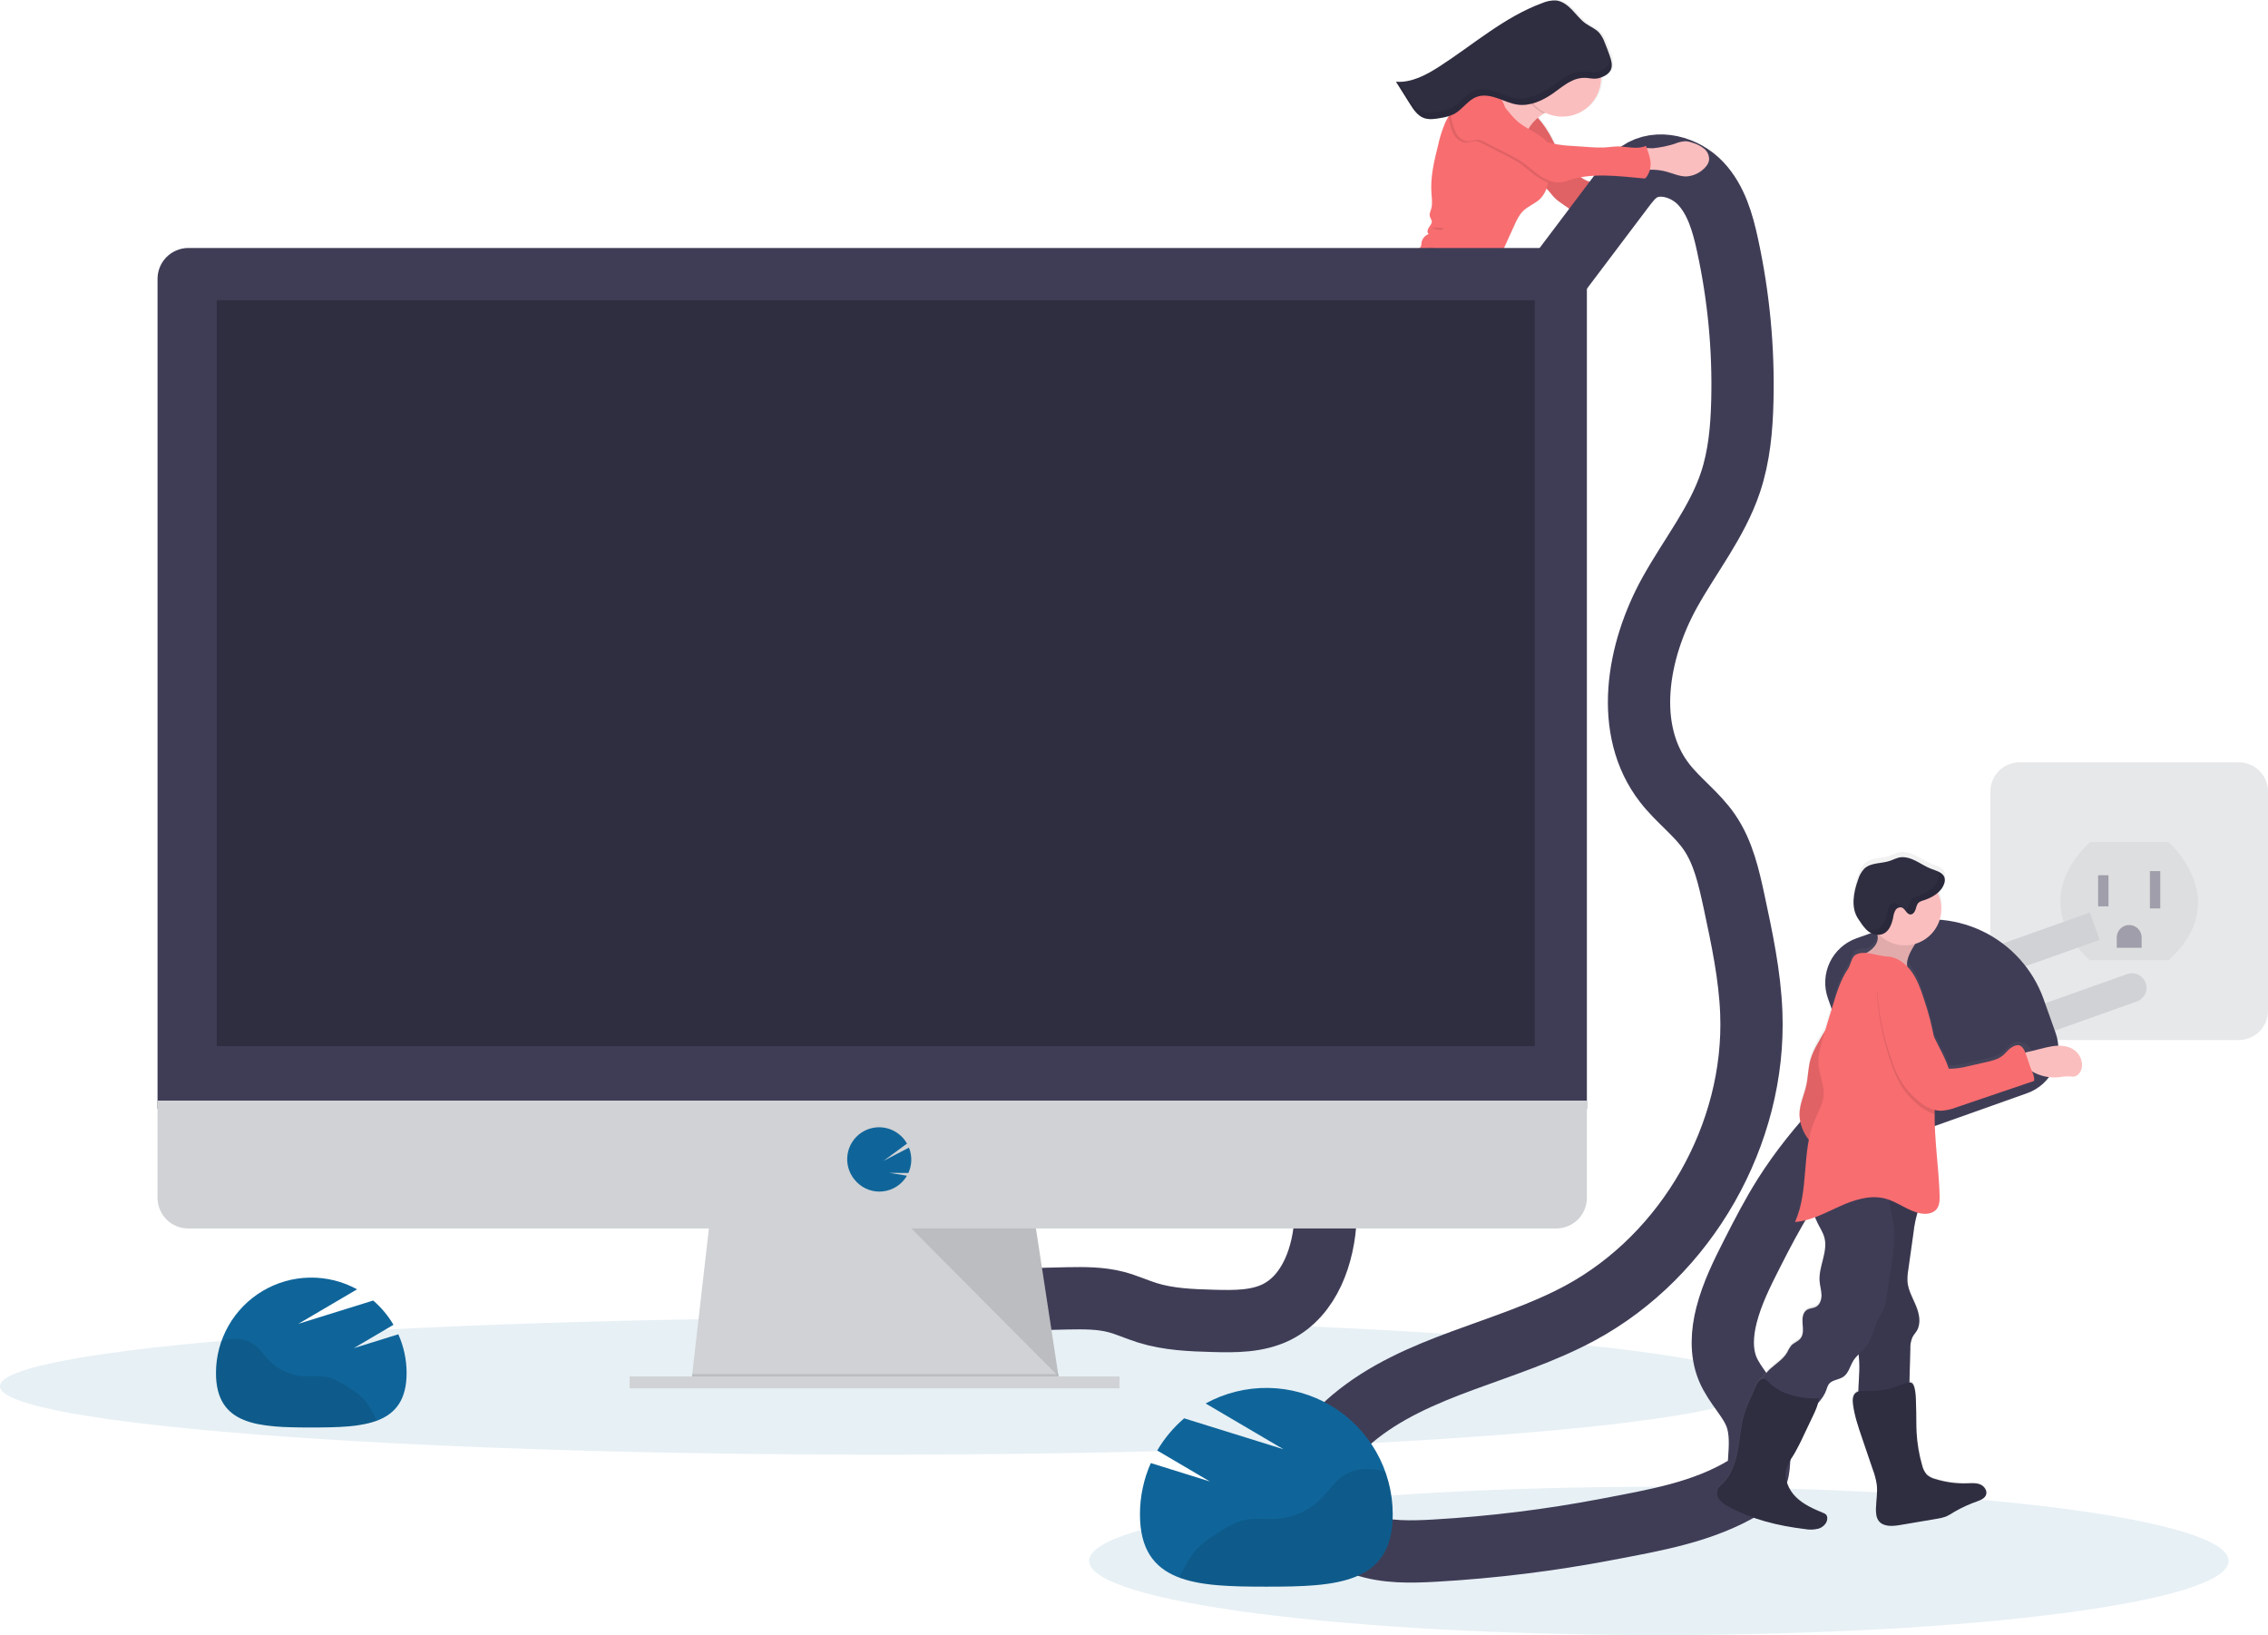 <svg width="437" height="315" viewBox="0 0 437 315" fill="none" xmlns="http://www.w3.org/2000/svg">
<g clip-path="url(#clip0_1_17)">
<g opacity="0.5">
<path d="M431.363 146.854H389.145C386.032 146.854 383.509 149.379 383.509 152.494V194.734C383.509 197.848 386.032 200.373 389.145 200.373H431.363C434.476 200.373 437 197.848 437 194.734V152.494C437 149.379 434.476 146.854 431.363 146.854Z" fill="#D0D2D5"/>
<path opacity="0.1" d="M402.67 162.235H417.839C417.839 162.235 430.613 173.418 417.839 185H402.67C402.67 185 389.896 174.616 402.67 162.235Z" fill="black"/>
<path d="M406.262 168.621H404.267V174.612H406.262V168.621Z" fill="#3F3D56"/>
<path d="M416.242 167.822H414.246V175.012H416.242V167.822Z" fill="#3F3D56"/>
<path d="M410.254 178.207C410.89 178.207 411.499 178.459 411.948 178.909C412.397 179.358 412.649 179.968 412.649 180.603V182.6H407.859V180.603C407.859 179.968 408.112 179.358 408.561 178.909C409.01 178.459 409.619 178.207 410.254 178.207Z" fill="#3F3D56"/>
</g>
<path d="M248.204 95.24C249.469 95.212 250.731 95.308 251.992 95.24C253.146 95.184 254.291 94.996 255.445 94.881C257.417 94.685 259.405 94.701 261.385 94.617C262.686 94.561 264.059 94.433 265.113 93.666C266.103 92.951 266.654 91.785 267.536 90.939C271.129 87.484 273.592 82.863 276.786 79.029C277.584 78.054 278.418 77.084 279.141 76.041C280.526 74.044 281.504 71.779 282.478 69.543C282.862 68.714 283.182 67.857 283.436 66.979C283.616 66.276 283.708 65.549 283.947 64.862C284.442 63.456 285.632 62.226 285.775 60.744L285.608 60.768C287.061 58.919 286.837 55.696 287.556 53.327C288.015 51.921 288.571 50.547 289.22 49.218L291.891 43.398C292.35 42.4 292.829 41.37 293.623 40.603C294.585 39.672 295.927 39.209 296.893 38.282C297.467 37.712 297.897 37.012 298.146 36.241L298.23 36.321C298.741 36.82 299.14 37.431 299.639 37.947C300.713 39.057 302.202 39.692 303.296 40.782C303.855 41.337 304.314 42.013 304.988 42.416C305.333 42.604 305.728 42.68 306.117 42.632C306.507 42.584 306.871 42.415 307.16 42.148C309.12 40.423 312.042 40.263 314.162 38.741C314.748 38.318 315.259 37.803 315.81 37.34C317.126 36.291 318.554 35.393 320.07 34.664C320.959 34.678 321.843 34.804 322.7 35.039C323.93 35.379 325.131 35.942 326.409 35.918C327.549 35.861 328.642 35.442 329.526 34.719C330.177 34.216 330.772 33.521 330.868 32.722C330.892 32.313 330.818 31.903 330.651 31.527C330.485 31.152 330.23 30.822 329.91 30.566C329.822 30.49 329.73 30.422 329.638 30.354C329.611 29.996 329.512 29.646 329.347 29.327C329.181 29.008 328.953 28.726 328.676 28.497C328.029 27.99 327.29 27.613 326.501 27.387C326.061 27.214 325.598 27.109 325.127 27.075C324.393 27.115 323.671 27.284 322.996 27.574C321.637 28.012 320.236 28.306 318.816 28.453C318.565 28.477 318.054 28.425 317.619 28.421L317.471 27.998C315.81 28.765 313.878 28.134 312.058 28.137C311.172 28.137 310.289 28.293 309.407 28.349C308.43 28.388 307.452 28.366 306.477 28.285L303.527 28.098C302.267 28.033 301.012 27.899 299.767 27.698C299.436 27.023 299.104 26.348 298.733 25.701C298.108 24.614 297.373 23.593 296.541 22.654C296.876 22.366 297.228 22.099 297.595 21.855L297.667 21.811C297.759 21.759 297.871 21.703 297.994 21.647C299.146 22.195 300.417 22.443 301.69 22.367C302.962 22.291 304.195 21.894 305.273 21.213C306.351 20.532 307.24 19.589 307.856 18.473C308.472 17.356 308.795 16.101 308.797 14.826C309.015 14.741 309.228 14.644 309.435 14.534C309.555 14.47 309.675 14.402 309.79 14.326L309.962 14.21C310.071 14.128 310.175 14.038 310.274 13.943C310.321 13.895 310.369 13.847 310.413 13.795C310.501 13.692 310.577 13.579 310.641 13.46C310.665 13.412 310.689 13.368 310.709 13.32C310.729 13.272 310.709 13.284 310.729 13.264C310.749 13.244 310.757 13.192 310.769 13.16C310.78 13.128 310.769 13.112 310.788 13.088L310.812 12.992C310.814 12.967 310.814 12.942 310.812 12.916C310.812 12.884 310.812 12.853 310.812 12.825V12.741C310.81 12.711 310.81 12.682 310.812 12.653C310.814 12.624 310.814 12.594 310.812 12.565C310.812 12.537 310.812 12.505 310.812 12.477C310.814 12.448 310.814 12.418 310.812 12.389V12.281C310.814 12.251 310.814 12.22 310.812 12.19C310.812 12.162 310.812 12.134 310.812 12.106V12.01V11.93C310.812 11.894 310.812 11.858 310.812 11.826C310.814 11.802 310.814 11.778 310.812 11.754C310.815 11.717 310.815 11.68 310.812 11.642C310.812 11.618 310.812 11.598 310.812 11.579C310.812 11.559 310.812 11.499 310.784 11.459V11.403L310.749 11.275V11.227C310.749 11.183 310.721 11.139 310.709 11.095V11.055L310.661 10.912V10.887C310.661 10.82 310.617 10.748 310.593 10.68C310.293 9.817 309.97 8.958 309.627 8.112C309.377 7.403 309.001 6.746 308.517 6.171C307.811 5.42 306.797 5.044 305.95 4.445C304.952 3.742 304.206 2.748 303.36 1.861C302.513 0.975 301.487 0.172 300.27 0.024C299.303 -0.032 298.336 0.144 297.452 0.539C290.118 3.247 284.115 8.583 277.54 12.817C274.981 14.466 272.115 16.012 269.085 15.8L271.76 20.05C271.888 20.257 272.019 20.449 272.159 20.665C272.299 20.88 272.438 21.064 272.586 21.264C272.963 21.781 273.439 22.219 273.987 22.55C274.125 22.63 274.27 22.7 274.418 22.758C274.549 22.807 274.682 22.848 274.818 22.881C275.772 23.109 276.814 22.917 277.78 22.726C278.111 22.662 278.442 22.594 278.77 22.518L279.169 22.406H279.233C279.233 22.43 279.233 22.45 279.233 22.47C279.009 22.869 278.797 23.233 278.61 23.628C277.994 25.059 277.516 26.547 277.185 28.07C276.43 31.065 275.672 34.124 275.871 37.2C275.939 38.238 276.115 39.301 275.816 40.299C275.672 40.79 275.416 41.294 275.552 41.781C275.694 42.062 275.817 42.353 275.919 42.651C275.983 43.115 275.616 43.514 275.352 43.898C275.089 44.281 274.953 44.892 275.329 45.16C274.949 45.293 274.614 45.53 274.362 45.844C274.11 46.158 273.951 46.537 273.903 46.937C273.912 47.172 273.865 47.406 273.768 47.62C273.656 47.765 273.521 47.89 273.369 47.992C272.963 48.332 272.697 48.809 272.622 49.333C271.852 49.333 271.201 50.084 270.498 50.532C269.884 50.843 269.234 51.079 268.562 51.235C266.634 51.85 264.97 53.116 263.465 54.45C262.626 55.181 261.78 55.987 261.413 57.034C261.293 57.377 261.229 57.737 261.125 58.084C260.911 58.757 260.599 59.395 260.199 59.977C259.434 61.156 258.491 62.209 257.405 63.101C256.855 63.544 256.371 64.063 255.968 64.642C255.357 65.525 254.116 65.789 253.461 66.639C253.226 67.058 252.959 67.459 252.663 67.838C252.156 68.317 251.389 68.357 250.743 68.636C249.23 69.263 248.531 71.033 247.182 71.967C247.107 72.03 247.011 72.062 246.914 72.055C246.799 72.055 246.731 71.915 246.631 71.847C246.435 71.716 246.176 71.816 245.944 71.875C245.713 71.935 245.401 71.911 245.341 71.68C242.088 69.707 238.891 67.566 235.633 65.593L234.148 64.694L226.204 59.877C226.11 59.819 226.002 59.788 225.891 59.788C225.78 59.788 225.672 59.819 225.578 59.877L225.33 60.049C224.931 59.626 224.488 59.251 224.224 58.939C224.117 58.815 224.009 58.691 223.897 58.572C223.97 58.574 224.042 58.56 224.109 58.532C224.198 58.483 224.265 58.402 224.297 58.306C224.329 58.209 224.323 58.105 224.28 58.012C224.195 57.83 224.07 57.67 223.913 57.545C223.566 57.208 223.247 56.844 222.959 56.455C222.649 55.968 222.298 55.508 221.909 55.081C221.713 54.867 221.471 54.7 221.201 54.593C220.932 54.486 220.642 54.441 220.352 54.462C220.031 54.523 219.724 54.647 219.45 54.825C218.358 55.46 217.352 56.232 216.456 57.122C216.417 57.15 216.384 57.187 216.361 57.23C216.338 57.273 216.326 57.321 216.324 57.369C216.324 57.449 216.404 57.509 216.412 57.585C216.414 57.659 216.387 57.731 216.336 57.785C215.799 58.452 215.162 59.032 214.448 59.506C213.434 60.265 212.443 61.053 211.474 61.87C210.868 62.302 210.388 62.888 210.085 63.568C209.874 64.357 209.961 65.196 210.329 65.924C210.991 67.486 212.153 68.78 213.303 70.03C213.491 70.287 213.759 70.475 214.065 70.565C214.308 70.599 214.555 70.539 214.756 70.398C215.462 69.934 215.578 68.976 215.63 68.137C215.65 67.738 215.674 67.37 215.698 66.987C215.696 66.91 215.711 66.834 215.742 66.763C215.803 66.676 215.887 66.608 215.985 66.567L217.083 65.988C217.051 65.936 217.015 65.884 216.979 65.832C217.807 65.522 218.709 65.463 219.57 65.665C220.153 65.837 220.688 66.184 221.246 66.4C221.158 67.145 221.297 67.9 221.646 68.564C223.693 68.776 225.538 69.687 227.37 70.605C228.847 71.338 230.284 72.15 231.673 73.038C232.802 73.772 233.906 74.541 234.987 75.342C236.519 76.476 238 77.679 239.465 78.893C240.418 79.734 241.442 80.489 242.527 81.149C245.409 82.767 249.273 82.823 251.92 80.806C255.257 78.262 259.505 76.94 263.097 74.739C264.165 74.142 265.14 73.392 265.991 72.514C265.984 72.618 265.968 72.721 265.944 72.822C265.728 73.816 264.87 74.535 264.546 75.542C264.295 76.341 264.387 77.263 263.9 77.938C263.529 78.453 262.834 78.821 262.814 79.456C262.814 79.632 262.866 79.807 262.866 79.983C262.846 80.206 262.78 80.422 262.674 80.618C262.275 81.517 261.828 82.459 261.01 83.014C260.69 83.234 260.283 83.434 260.211 83.813C260.207 83.923 260.178 84.031 260.127 84.129C259.992 84.317 259.692 84.217 259.477 84.297C259.177 84.408 259.129 84.796 259.01 85.095C258.9 85.344 258.715 85.552 258.481 85.69C258.247 85.828 257.975 85.888 257.704 85.862C254.978 85.531 252.299 86.765 249.553 86.693C248.607 86.665 247.665 86.569 246.715 86.561C243.801 86.537 240.946 87.36 238.14 88.159C237.827 88.712 237.634 89.324 237.573 89.956C236.614 90.203 235.614 90.241 234.639 90.068C234.397 90.02 234.151 89.987 233.905 89.968C233.975 89.788 233.997 89.592 233.969 89.401C232.822 89.765 231.72 90.256 230.683 90.867C230.001 91.266 229.278 91.825 229.214 92.612C229.205 92.915 229.248 93.218 229.342 93.507L229.713 94.917C229.759 95.177 229.873 95.422 230.045 95.624C230.168 95.743 230.332 95.815 230.444 95.943C230.552 96.094 230.626 96.267 230.659 96.45L230.971 97.672C231.087 98.079 231.17 98.494 231.218 98.915C231.254 99.314 231.218 99.681 231.246 100.065C231.288 100.697 231.38 101.325 231.522 101.942L231.965 104.155C232.064 104.773 232.239 105.377 232.488 105.952C232.675 106.351 232.927 106.695 233.078 107.094C233.198 107.402 233.254 107.729 233.398 108.021C233.656 108.494 234.063 108.87 234.555 109.091C234.727 109.192 234.92 109.253 235.118 109.267C235.685 109.267 236.092 108.74 236.356 108.236C236.881 107.321 237.165 106.288 237.182 105.233C237.182 104.81 237.098 104.39 237.062 103.967C236.966 102.769 237.31 101.602 237.31 100.408C237.323 100.248 237.28 100.089 237.189 99.956C237.098 99.824 236.965 99.727 236.811 99.681C236.847 98.667 236.843 97.593 237.378 96.726C237.643 96.323 237.972 95.965 238.352 95.667C238.499 96.139 238.663 96.606 238.847 97.061C241.884 96.175 245.022 95.32 248.204 95.24ZM313.108 33.905C312.892 33.985 312.673 34.065 312.449 34.136C310.589 34.755 308.457 35.359 306.533 34.935C305.95 34.767 305.401 34.496 304.912 34.136L304.773 34.048C307.483 33.573 310.313 33.689 313.108 33.905Z" fill="url(#paint0_linear_1_17)"/>
<path d="M323.91 29.795C324.582 29.507 325.299 29.34 326.029 29.304C326.498 29.339 326.958 29.446 327.395 29.619C328.183 29.849 328.921 30.229 329.566 30.738C329.885 30.995 330.139 31.326 330.306 31.7C330.473 32.075 330.55 32.484 330.528 32.894C330.437 33.693 329.846 34.384 329.199 34.891C328.322 35.613 327.236 36.033 326.101 36.09C324.832 36.109 323.634 35.538 322.409 35.199C321.517 34.947 320.597 34.812 319.67 34.799C319.204 34.825 318.737 34.795 318.277 34.712C318.047 34.668 317.83 34.571 317.644 34.428C317.458 34.285 317.309 34.1 317.207 33.889C317.092 33.498 317.092 33.082 317.207 32.691C317.299 32.195 317.283 31.021 317.722 30.726C318.074 30.486 319.319 30.678 319.75 30.642C321.163 30.508 322.557 30.224 323.91 29.795Z" fill="#FBBEBE"/>
<path d="M295.412 21.755C296.621 22.938 297.662 24.282 298.505 25.749C299.911 28.201 300.805 31.053 302.92 32.938C303.483 33.412 304.079 33.843 304.705 34.228C305.194 34.588 305.743 34.858 306.326 35.027C308.226 35.454 310.357 34.859 312.21 34.228C314.043 33.57 315.822 32.769 317.531 31.832C317.543 32.603 317.757 33.358 318.154 34.021C318.597 34.648 319.503 35.015 320.149 34.62C318.512 35.39 316.967 36.345 315.547 37.467C315 37.931 314.493 38.442 313.91 38.861C311.806 40.375 308.896 40.527 306.952 42.244C306.664 42.507 306.301 42.673 305.914 42.72C305.527 42.767 305.135 42.691 304.793 42.504C304.118 42.104 303.659 41.417 303.104 40.862C302.01 39.768 300.525 39.129 299.452 38.015C298.953 37.499 298.553 36.888 298.042 36.385C297.312 35.666 296.362 35.187 295.691 34.388C295.192 33.801 294.893 33.086 294.426 32.459C294.027 31.916 293.556 31.441 293.2 30.861C292.33 29.476 292.338 27.666 292.837 26.113C293.336 24.559 294.482 23.109 295.412 21.755Z" fill="#F86D70"/>
<path opacity="0.1" d="M295.412 21.755C296.621 22.938 297.662 24.282 298.505 25.749C299.911 28.201 300.805 31.053 302.92 32.938C303.483 33.412 304.079 33.843 304.705 34.228C305.194 34.588 305.743 34.858 306.326 35.027C308.226 35.454 310.357 34.859 312.21 34.228C314.043 33.57 315.822 32.769 317.531 31.832C317.543 32.603 317.757 33.358 318.154 34.021C318.597 34.648 319.503 35.015 320.149 34.62C318.512 35.39 316.967 36.345 315.547 37.467C315 37.931 314.493 38.442 313.91 38.861C311.806 40.375 308.896 40.527 306.952 42.244C306.664 42.507 306.301 42.673 305.914 42.72C305.527 42.767 305.135 42.691 304.793 42.504C304.118 42.104 303.659 41.417 303.104 40.862C302.01 39.768 300.525 39.129 299.452 38.015C298.953 37.499 298.553 36.888 298.042 36.385C297.312 35.666 296.362 35.187 295.691 34.388C295.192 33.801 294.893 33.086 294.426 32.459C294.027 31.916 293.556 31.441 293.2 30.861C292.33 29.476 292.338 27.666 292.837 26.113C293.336 24.559 294.482 23.109 295.412 21.755Z" fill="black"/>
<path d="M224.464 58.639C224.155 58.233 223.773 57.888 223.338 57.621C222.677 57.328 221.941 57.252 221.234 57.405C219.454 57.677 217.801 58.492 216.237 59.402C214.975 60.125 213.722 60.928 212.82 62.066C212.522 62.409 212.315 62.821 212.217 63.264C212.165 63.63 212.197 64.003 212.309 64.355C212.389 64.751 212.559 65.124 212.806 65.444C213.053 65.764 213.371 66.022 213.734 66.2C214.568 66.528 215.498 66.18 216.336 65.861C217.462 65.425 218.7 65.022 219.857 65.365C220.716 65.621 221.454 66.272 222.36 66.296C223.426 66.328 224.288 65.465 224.967 64.642C225.554 63.923 226.839 62.625 226.755 61.615C226.671 60.604 225.095 59.362 224.464 58.639Z" fill="#FBBEBE"/>
<path d="M237.917 89.724C236.94 89.985 235.918 90.027 234.923 89.848C234.316 89.736 233.573 89.593 233.186 90.068C233.061 90.244 232.978 90.446 232.943 90.659C231.949 94.729 232.859 99.046 234.539 102.901C234.561 102.966 234.599 103.024 234.651 103.068C234.759 103.148 234.907 103.092 235.03 103.04C235.437 102.877 235.818 102.655 236.16 102.381C236.927 101.686 237.09 100.556 237.126 99.522C237.162 98.487 237.146 97.393 237.681 96.506C238.352 95.408 239.753 94.873 240.304 93.71C240.747 92.764 240.515 91.641 240.124 90.675C239.992 90.34 239.94 89.477 239.629 89.313C239.318 89.149 238.272 89.629 237.917 89.724Z" fill="#FBBEBE"/>
<path d="M224.348 58.232C224.437 58.183 224.503 58.102 224.534 58.005C224.565 57.909 224.559 57.804 224.516 57.713C224.43 57.53 224.305 57.369 224.149 57.242C223.8 56.905 223.482 56.539 223.198 56.147C222.885 55.662 222.534 55.203 222.149 54.773C221.953 54.56 221.712 54.393 221.443 54.285C221.174 54.177 220.885 54.131 220.596 54.15C220.275 54.208 219.969 54.33 219.698 54.51C218.612 55.139 217.612 55.907 216.724 56.794C216.656 56.862 216.58 56.946 216.596 57.042C216.612 57.138 216.676 57.178 216.684 57.258C216.686 57.33 216.66 57.4 216.612 57.453C216.079 58.118 215.446 58.696 214.736 59.167C213.73 59.923 212.745 60.708 211.782 61.523C211.179 61.952 210.703 62.536 210.404 63.212C210.2 64.001 210.29 64.837 210.656 65.565C211.323 67.131 212.484 68.425 213.63 69.683C213.822 69.939 214.09 70.128 214.396 70.222C214.638 70.255 214.883 70.195 215.083 70.054C215.782 69.595 215.881 68.636 215.941 67.802L216.005 66.647C216.003 66.572 216.018 66.497 216.049 66.428C216.109 66.34 216.194 66.272 216.292 66.232L217.378 65.657C217.046 65.117 216.574 64.677 216.011 64.384C215.449 64.091 214.818 63.957 214.185 63.995C213.896 64.064 213.591 64.023 213.33 63.88C213.205 63.748 213.134 63.574 213.134 63.392C213.134 63.211 213.205 63.036 213.33 62.905C213.595 62.653 213.919 62.473 214.273 62.382C217.135 61.331 219.722 59.646 222.5 58.388C222.804 58.234 223.141 58.156 223.482 58.16C223.761 58.18 224.089 58.344 224.348 58.232Z" fill="#F86D70"/>
<path d="M235.625 100.057C235.497 100.296 235.454 100.576 235.314 100.812C235.174 101.047 234.871 101.211 234.635 101.091C234.511 101.004 234.419 100.88 234.372 100.736C233.161 97.966 232.82 94.893 233.394 91.925C233.473 91.44 233.617 90.967 233.821 90.519C234.032 90.088 234.34 89.648 234.252 89.177C233.112 89.537 232.017 90.025 230.987 90.631C230.308 91.03 229.593 91.586 229.53 92.368C229.524 92.672 229.568 92.974 229.661 93.263L230.037 94.673C230.082 94.935 230.198 95.179 230.372 95.38C230.492 95.5 230.655 95.576 230.771 95.703C230.881 95.852 230.955 96.025 230.987 96.207L231.302 97.429C231.419 97.837 231.504 98.253 231.553 98.675C231.589 99.074 231.553 99.442 231.585 99.825C231.631 100.456 231.724 101.082 231.865 101.698L232.316 103.911C232.418 104.529 232.595 105.133 232.843 105.708C233.03 106.108 233.282 106.451 233.438 106.855C233.553 107.162 233.613 107.49 233.757 107.781C234.016 108.254 234.421 108.631 234.911 108.856C235.083 108.956 235.275 109.018 235.474 109.035C236.036 109.055 236.44 108.508 236.703 108.005C237.218 107.09 237.492 106.059 237.501 105.009C237.501 104.586 237.414 104.167 237.378 103.743C237.278 102.545 237.613 101.383 237.609 100.189C237.617 99.07 236.036 99.282 235.625 100.057Z" fill="#F86D70"/>
<path d="M294.194 30.47C292.95 29.897 291.857 29.043 291.001 27.974C290.56 27.41 290.16 26.816 289.803 26.196C288.287 23.636 286.985 20.955 285.911 18.18C287.612 18.528 289.396 18.843 291.069 18.364C291.941 18.098 292.754 17.667 293.464 17.094C294.373 16.346 295.217 15.522 295.987 14.63C296.568 15.745 297.235 16.813 297.983 17.825C298.41 18.4 299.855 19.57 299.747 20.353C299.639 21.136 298.042 21.527 297.396 21.899L297.328 21.943C296.374 22.546 295.541 23.322 294.873 24.231C293.619 26.013 293.184 28.497 294.194 30.47Z" fill="#FBBEBE"/>
<path opacity="0.1" d="M297.428 21.883C296.468 21.412 295.62 20.74 294.942 19.913C294.264 19.086 293.771 18.124 293.496 17.09C294.405 16.342 295.249 15.518 296.018 14.626C296.6 15.741 297.267 16.809 298.014 17.821C298.442 18.396 299.887 19.566 299.779 20.349C299.671 21.132 298.074 21.512 297.428 21.883Z" fill="black"/>
<path d="M301.02 22.47C305.15 22.47 308.497 19.121 308.497 14.989C308.497 10.858 305.15 7.509 301.02 7.509C296.891 7.509 293.543 10.858 293.543 14.989C293.543 19.121 296.891 22.47 301.02 22.47Z" fill="#FBBEBE"/>
<path d="M284.666 61.587C284.148 61.897 283.559 62.068 282.956 62.083C282.353 62.098 281.756 61.956 281.225 61.671C280.671 61.329 280.17 60.908 279.74 60.421C277.285 57.901 274.949 55.228 273.309 52.101C272.927 51.441 272.68 50.712 272.582 49.956C272.536 49.579 272.582 49.195 272.716 48.839C272.85 48.483 273.069 48.165 273.353 47.912C273.505 47.811 273.64 47.685 273.752 47.54C273.848 47.327 273.893 47.095 273.883 46.861C273.928 46.463 274.084 46.085 274.334 45.772C274.584 45.459 274.918 45.223 275.297 45.092C274.897 44.82 275.057 44.217 275.317 43.83C275.576 43.442 275.939 43.031 275.875 42.584C275.773 42.285 275.65 41.994 275.508 41.713C275.364 41.226 275.624 40.722 275.764 40.235C276.055 39.237 275.879 38.174 275.808 37.136C275.596 34.06 276.342 31.009 277.081 28.018C277.408 26.499 277.878 25.014 278.486 23.584C278.674 23.185 278.885 22.786 279.101 22.43C279.855 21.208 280.694 20.04 281.612 18.935C282.041 18.285 282.631 17.757 283.324 17.402C283.389 17.374 283.456 17.35 283.524 17.33C284.021 17.201 284.538 17.162 285.049 17.214C286.398 17.298 287.815 17.613 288.777 18.564C289.739 19.515 290.051 20.849 290.486 22.135C290.624 22.565 290.792 22.985 290.989 23.393C291.623 24.655 292.657 25.661 293.675 26.64L294.781 27.706C295.336 28.241 296.298 28.105 296.821 28.669C297.034 28.933 297.192 29.237 297.288 29.563C297.879 31.004 298.223 32.534 298.306 34.089C298.31 34.434 298.29 34.78 298.246 35.123C298.111 36.327 297.578 37.451 296.733 38.318C295.775 39.241 294.442 39.696 293.488 40.623C292.689 41.389 292.226 42.416 291.771 43.418C290.893 45.352 290.013 47.287 289.132 49.226C288.495 50.552 287.947 51.92 287.492 53.319C286.661 56.111 287.133 60.049 284.666 61.587Z" fill="#F86D70"/>
<path d="M261.612 94.497C259.64 94.577 257.664 94.553 255.7 94.741C254.555 94.853 253.413 95.04 252.263 95.088C251.01 95.144 249.753 95.044 248.495 95.068C245.329 95.136 242.208 95.979 239.162 96.85C238.302 94.749 237.854 92.502 237.841 90.232C237.833 90.081 237.833 89.931 237.841 89.78C237.896 89.138 238.088 88.514 238.404 87.951C241.198 87.152 244.032 86.353 246.934 86.394C247.88 86.394 248.818 86.505 249.76 86.533C252.495 86.617 255.154 85.391 257.868 85.734C258.137 85.761 258.408 85.701 258.641 85.564C258.874 85.427 259.058 85.22 259.165 84.972C259.281 84.676 259.329 84.289 259.628 84.173C259.844 84.093 260.139 84.193 260.275 84.009C260.323 83.91 260.352 83.803 260.359 83.694C260.439 83.294 260.842 83.114 261.157 82.895C261.956 82.344 262.407 81.401 262.806 80.498C262.911 80.303 262.975 80.088 262.994 79.867C262.994 79.692 262.938 79.516 262.942 79.336C262.942 78.705 263.648 78.342 264.016 77.826C264.499 77.147 264.415 76.229 264.65 75.43C264.97 74.424 265.82 73.709 266.031 72.718C266.055 72.617 266.071 72.514 266.079 72.411C265.233 73.284 264.263 74.03 263.201 74.623C259.656 76.808 255.417 78.114 252.108 80.642C249.481 82.639 245.633 82.579 242.759 80.954C241.675 80.29 240.652 79.532 239.701 78.689C238.24 77.491 236.763 76.265 235.234 75.123C234.169 74.324 233.066 73.553 231.925 72.81C230.542 71.895 229.111 71.056 227.637 70.298C225.809 69.371 223.969 68.453 221.933 68.233C221.671 67.698 221.526 67.114 221.507 66.519C221.488 65.925 221.595 65.332 221.821 64.782C222.286 63.687 222.916 62.67 223.689 61.767C224.268 60.918 224.993 60.178 225.829 59.582C225.922 59.523 226.03 59.492 226.14 59.492C226.251 59.492 226.359 59.523 226.452 59.582L234.364 64.443L235.845 65.349C239.09 67.346 242.284 69.483 245.529 71.468C245.589 71.696 245.904 71.724 246.132 71.664C246.359 71.604 246.619 71.508 246.814 71.64C246.91 71.704 246.978 71.823 247.098 71.847C247.193 71.851 247.287 71.82 247.361 71.76C248.703 70.837 249.389 69.064 250.894 68.445C251.537 68.181 252.299 68.141 252.802 67.646C253.1 67.268 253.367 66.868 253.601 66.448C254.251 65.597 255.485 65.341 256.088 64.451C256.487 63.874 256.967 63.357 257.513 62.917C258.6 62.031 259.543 60.982 260.307 59.806C260.702 59.225 261.01 58.59 261.221 57.92C261.325 57.573 261.389 57.214 261.505 56.87C261.868 55.824 262.702 55.021 263.536 54.294C265.049 52.968 266.682 51.71 268.598 51.099C269.267 50.944 269.914 50.709 270.526 50.4C271.297 49.929 272.003 49.054 272.885 49.258C273.22 49.361 273.522 49.551 273.76 49.809C274.842 50.862 275.836 52.001 276.734 53.216C278.157 55.029 279.58 56.843 281.001 58.659C281.449 59.312 282.017 59.875 282.674 60.317C283.627 60.807 284.721 60.949 285.767 60.716C285.628 62.198 284.45 63.42 283.963 64.826C283.727 65.509 283.636 66.236 283.46 66.935C283.213 67.812 282.896 68.668 282.514 69.495C281.556 71.728 280.59 73.972 279.217 75.977C278.506 77.02 277.688 77.974 276.885 78.953C273.72 82.775 271.297 87.384 267.704 90.823C266.834 91.665 266.283 92.82 265.309 93.543C264.251 94.326 262.886 94.445 261.612 94.497Z" fill="#434175"/>
<path opacity="0.1" d="M276.654 43.822C276.302 43.839 275.959 43.942 275.656 44.121C276.386 43.866 277.277 44.549 277.951 44.225C278.267 44.073 278.219 44.029 277.951 43.938C277.548 43.802 277.061 43.926 276.654 43.822Z" fill="black"/>
<path d="M402.679 175.806L373.338 186.23L375.208 191.5L404.55 181.075L402.679 175.806Z" fill="#D0D2D5"/>
<path d="M383.153 197.157L409.862 187.668C410.56 187.42 411.328 187.459 411.998 187.778C412.667 188.097 413.182 188.668 413.43 189.367C413.678 190.066 413.638 190.834 413.32 191.504C413.001 192.173 412.43 192.689 411.732 192.937L385.023 202.426L383.153 197.157Z" fill="#D0D2D5"/>
<path d="M357.708 180.766L364.216 178.454C370.002 176.398 376.368 176.726 381.913 179.366C387.458 182.007 391.727 186.742 393.782 192.532L396.093 199.043C396.896 201.307 396.768 203.798 395.736 205.967C394.704 208.136 392.853 209.806 390.591 210.61L370.796 217.643C368.534 218.447 366.044 218.319 363.876 217.286C361.708 216.254 360.038 214.402 359.235 212.138L352.206 192.333C351.402 190.069 351.531 187.579 352.563 185.41C353.594 183.24 355.445 181.57 357.708 180.766Z" fill="#3F3D56"/>
<path opacity="0.1" d="M276.295 47.72C276.024 47.625 275.732 47.607 275.452 47.668C275.034 47.712 274.645 47.903 274.354 48.207C274.432 48.242 274.515 48.26 274.6 48.26C274.685 48.26 274.768 48.242 274.846 48.207C275.106 48.141 275.375 48.111 275.644 48.119C275.875 48.119 276.566 48.375 276.746 48.263C277.009 48.091 276.474 47.788 276.295 47.72Z" fill="black"/>
<path opacity="0.1" d="M298.246 35.123C297.645 34.92 297.071 34.643 296.537 34.3C295.136 33.41 293.959 32.199 292.573 31.289C291.874 30.849 291.15 30.449 290.406 30.09L285.731 27.694C285.375 27.491 284.994 27.336 284.598 27.231C283.835 27.063 282.977 27.574 282.203 27.466C281.801 27.393 281.42 27.235 281.084 27.003C280.748 26.77 280.466 26.47 280.255 26.12C279.832 25.422 279.535 24.656 279.376 23.856C279.257 23.384 279.168 22.905 279.109 22.422C279.04 21.92 279.03 21.412 279.081 20.908C279.161 19.908 279.635 18.98 280.398 18.328C280.953 17.934 281.584 17.662 282.25 17.529C282.671 17.423 283.1 17.352 283.532 17.318C283.778 17.298 284.025 17.298 284.27 17.318C286.035 17.458 287.528 18.656 288.705 19.974C289.324 20.669 289.903 21.416 290.494 22.123C290.632 22.553 290.8 22.973 290.997 23.381C291.631 24.643 292.665 25.649 293.683 26.628L294.789 27.694C295.344 28.229 296.306 28.093 296.829 28.657C297.042 28.921 297.2 29.225 297.296 29.551C297.885 30.996 298.227 32.53 298.306 34.089C298.31 34.434 298.29 34.78 298.246 35.123Z" fill="black"/>
<path opacity="0.1" d="M261.892 86.238L237.837 89.78C237.892 89.138 238.084 88.514 238.4 87.951C241.194 87.152 244.028 86.353 246.93 86.393C247.876 86.393 248.814 86.505 249.757 86.533C252.491 86.617 255.15 85.391 257.864 85.734C258.133 85.761 258.404 85.701 258.637 85.564C258.87 85.427 259.054 85.22 259.161 84.972C259.277 84.676 259.325 84.289 259.624 84.173C259.84 84.093 260.135 84.193 260.271 84.009C260.319 83.91 260.348 83.803 260.355 83.694C260.435 83.294 260.838 83.114 261.153 82.895C261.952 82.344 262.403 81.401 262.802 80.498C262.907 80.303 262.971 80.088 262.99 79.867C262.99 79.692 262.934 79.516 262.938 79.336C262.938 78.705 263.644 78.342 264.012 77.826C264.495 77.147 264.411 76.229 264.646 75.43C264.966 74.424 265.816 73.709 266.027 72.718L266.131 72.582L270.227 70.985L261.892 86.238Z" fill="black"/>
<path opacity="0.1" d="M169.655 280.245C263.353 280.245 339.311 274.344 339.311 267.064C339.311 259.785 263.353 253.884 169.655 253.884C75.957 253.884 0 259.785 0 267.064C0 274.344 75.957 280.245 169.655 280.245Z" fill="#0F659A"/>
<path opacity="0.1" d="M319.639 315C380.267 315 429.415 308.604 429.415 300.714C429.415 292.823 380.267 286.427 319.639 286.427C259.01 286.427 209.862 292.823 209.862 300.714C209.862 308.604 259.01 315 319.639 315Z" fill="#0F659A"/>
<path d="M189.714 256.393L189.826 250.737C195.149 250.434 200.471 250.231 205.794 250.13C208.884 250.074 212.013 250.054 215.003 250.829C217.075 251.368 219.035 252.279 221.079 252.918C225.15 254.188 229.462 254.356 233.737 254.471C237.885 254.587 242.216 254.627 245.94 252.794C252.387 249.599 255.098 241.751 255.413 234.566C255.728 227.38 254.299 220.139 255.293 212.998" stroke="#3F3D56" stroke-width="12" stroke-miterlimit="10"/>
<path d="M204.309 267.46L133.177 266.549L133.385 264.724L136.826 234.613H199.291L203.89 264.724L204.241 267.005L204.309 267.46Z" fill="#D0D2D5"/>
<path opacity="0.1" d="M204.241 267.005H168.741L133.177 266.549L133.385 264.724H203.89L204.241 267.005Z" fill="black"/>
<path d="M215.71 265.179H121.321V267.46H215.71V265.179Z" fill="#D0D2D5"/>
<path d="M305.763 53.767C305.77 52.985 305.622 52.209 305.328 51.484C305.035 50.76 304.601 50.1 304.052 49.544C303.503 48.987 302.85 48.544 302.13 48.241C301.409 47.938 300.636 47.779 299.855 47.776H36.262C35.481 47.78 34.708 47.938 33.988 48.242C33.268 48.545 32.615 48.988 32.066 49.545C31.517 50.101 31.083 50.761 30.79 51.485C30.496 52.21 30.348 52.985 30.354 53.767V213.629H305.763V53.767Z" fill="#3F3D56"/>
<path d="M30.354 212.032V230.759C30.354 232.327 30.977 233.831 32.085 234.939C33.193 236.048 34.695 236.67 36.262 236.67H299.855C301.422 236.67 302.924 236.048 304.032 234.939C305.14 233.831 305.763 232.327 305.763 230.759V212.032H30.354Z" fill="#D0D2D5"/>
<path d="M295.731 57.833H41.755V201.539H295.731V57.833Z" fill="#2F2E41"/>
<path d="M169.428 229.565C170.36 229.565 171.28 229.354 172.119 228.946C172.958 228.539 173.693 227.946 174.27 227.213C174.446 226.988 174.606 226.752 174.749 226.506L171.372 225.951L175.024 225.979C175.375 225.216 175.566 224.389 175.585 223.55C175.605 222.711 175.454 221.876 175.14 221.098L170.242 223.642L174.761 220.319C174.344 219.575 173.777 218.926 173.096 218.413C172.416 217.899 171.636 217.533 170.806 217.337C169.977 217.141 169.115 217.12 168.277 217.274C167.439 217.429 166.642 217.756 165.936 218.234C165.231 218.713 164.632 219.333 164.179 220.055C163.726 220.778 163.427 221.586 163.303 222.43C163.178 223.274 163.23 224.134 163.455 224.957C163.68 225.779 164.073 226.546 164.609 227.209C165.183 227.94 165.914 228.532 166.748 228.94C167.583 229.348 168.499 229.562 169.428 229.565Z" fill="#0F659A"/>
<path opacity="0.1" d="M175.583 236.666L203.962 265.179L199.606 236.666H175.583Z" fill="black"/>
<path d="M297.468 56.662L312.709 36.457C313.619 35.259 314.557 34.009 315.806 33.146C319.399 30.662 324.664 32.131 327.67 35.315C330.676 38.498 331.937 42.927 332.86 47.209C335.007 57.063 335.967 67.14 335.718 77.223C335.59 82.531 335.115 87.895 333.426 92.932C330.864 100.592 325.67 107.042 321.746 114.1C315.427 125.47 312.78 140.635 320.78 150.896C323.387 154.239 326.936 156.795 329.343 160.286C332.061 164.228 333.119 169.049 334.133 173.729C335.646 180.799 337.163 187.912 337.442 195.137C338.344 218.498 325.032 241.839 304.473 252.95C290.202 260.666 272.937 262.903 260.527 273.367C256.136 277.053 252.351 282.473 253.429 288.089C254.307 292.646 258.307 296.108 262.698 297.614C267.089 299.12 271.852 298.996 276.482 298.733C287.604 298.096 298.672 296.729 309.615 294.639C318.888 292.865 328.145 291.336 336.229 286.455C337.039 286.026 337.731 285.405 338.245 284.646C338.768 283.771 338.855 282.713 338.927 281.694C339.147 278.695 339.354 275.584 338.297 272.768C337.063 269.477 334.249 266.985 332.9 263.741C331.55 260.498 331.794 256.764 332.668 253.357C333.746 249.147 335.706 245.225 337.678 241.355C339.598 237.585 341.546 233.827 343.805 230.252C350.168 220.203 358.863 211.88 367.465 203.672" stroke="#3F3D56" stroke-width="12" stroke-miterlimit="10"/>
<path d="M322.688 27.698C323.359 27.406 324.077 27.24 324.808 27.207C325.276 27.243 325.736 27.348 326.173 27.518C326.962 27.75 327.699 28.131 328.345 28.641C328.664 28.898 328.918 29.228 329.086 29.603C329.253 29.978 329.329 30.387 329.307 30.797C329.215 31.596 328.624 32.283 327.978 32.794C327.101 33.517 326.014 33.937 324.88 33.993C323.61 33.993 322.413 33.441 321.187 33.098C320.296 32.846 319.375 32.711 318.449 32.699C317.983 32.722 317.515 32.692 317.056 32.607C316.826 32.564 316.609 32.468 316.423 32.325C316.237 32.183 316.087 31.999 315.986 31.788C315.876 31.403 315.876 30.995 315.986 30.61C316.082 30.114 316.066 28.936 316.505 28.641C316.856 28.405 318.102 28.597 318.533 28.561C319.944 28.418 321.337 28.128 322.688 27.698Z" fill="#FBBEBE"/>
<path d="M317.152 28.098C315.499 28.856 313.559 28.225 311.763 28.221C310.88 28.221 310.002 28.369 309.124 28.421C308.151 28.456 307.176 28.43 306.206 28.345L303.284 28.145C301.562 28.088 299.851 27.853 298.178 27.442C296.749 25.757 294.43 25.014 292.705 23.64C291.324 22.538 290.334 21.036 289.156 19.714C287.979 18.392 286.486 17.198 284.725 17.058C284.044 17.024 283.361 17.097 282.702 17.274C282.035 17.404 281.405 17.677 280.853 18.073C280.475 18.395 280.163 18.788 279.937 19.231C279.711 19.674 279.575 20.157 279.536 20.653C279.463 21.645 279.562 22.642 279.827 23.6C279.986 24.402 280.283 25.169 280.706 25.869C280.919 26.217 281.203 26.517 281.54 26.748C281.876 26.98 282.257 27.139 282.658 27.215C283.428 27.319 284.282 26.816 285.053 26.975C285.449 27.08 285.83 27.236 286.186 27.439L290.865 29.835C291.608 30.194 292.33 30.594 293.029 31.033C294.418 31.944 295.591 33.154 296.993 34.045C298.394 34.935 300.162 35.494 301.719 34.911C306.509 33.126 311.906 33.957 316.988 34.4C316.956 34.304 317.164 34.216 317.223 34.136C317.852 33.273 318.137 32.207 318.022 31.145C317.898 30.095 317.499 29.104 317.152 28.098Z" fill="#F86D70"/>
<path d="M309.116 14.642C309.613 14.413 310.03 14.04 310.313 13.572C310.769 12.729 310.489 11.694 310.178 10.776C309.866 9.857 309.551 9.054 309.204 8.208C308.955 7.497 308.579 6.838 308.094 6.263C307.387 5.508 306.377 5.128 305.535 4.533C304.537 3.826 303.791 2.824 302.948 1.941C302.106 1.058 301.076 0.24 299.863 0.092C298.928 0.045 297.995 0.219 297.14 0.599C289.851 3.279 283.891 8.587 277.364 12.797C274.826 14.438 271.975 15.968 268.981 15.748L271.66 20.006C272.343 21.096 273.109 22.25 274.307 22.718C275.364 23.117 276.546 22.917 277.656 22.718C278.539 22.59 279.399 22.331 280.207 21.951C281.803 21.084 282.829 19.283 284.546 18.656C285.827 18.189 287.256 18.476 288.538 18.923C289.819 19.371 291.077 19.978 292.426 20.162C294.821 20.485 297.216 19.403 299.212 18.005C300.41 17.174 301.499 16.22 302.805 15.608C303.787 15.099 304.901 14.902 305.998 15.045C307.208 15.213 307.918 15.269 309.116 14.642Z" fill="#2F2E41"/>
<path opacity="0.1" d="M310.313 13.572C310.761 12.745 310.497 11.73 310.194 10.84C310.292 11.35 310.222 11.878 309.994 12.345C309.708 12.812 309.292 13.184 308.797 13.416C307.599 14.047 306.872 13.991 305.643 13.787C304.546 13.646 303.432 13.843 302.449 14.35C301.152 14.977 300.054 15.948 298.857 16.747C296.861 18.145 294.466 19.223 292.071 18.899C290.717 18.72 289.468 18.101 288.182 17.661C286.897 17.222 285.464 16.926 284.191 17.394C282.478 18.021 281.464 19.826 279.855 20.689C279.047 21.069 278.188 21.327 277.305 21.456C276.191 21.671 275.009 21.883 273.955 21.456C272.758 20.992 271.991 19.834 271.305 18.744L269.409 15.728C269.257 15.728 269.101 15.728 268.949 15.728L271.628 19.986C272.311 21.076 273.077 22.23 274.275 22.698C275.333 23.097 276.514 22.897 277.624 22.698C278.507 22.57 279.367 22.311 280.175 21.931C281.771 21.064 282.797 19.263 284.514 18.636C285.795 18.169 287.224 18.456 288.506 18.903C289.787 19.351 291.045 19.958 292.394 20.142C294.789 20.465 297.184 19.383 299.18 17.985C300.378 17.154 301.467 16.2 302.773 15.588C303.755 15.079 304.869 14.882 305.966 15.025C307.196 15.225 307.922 15.281 309.116 14.654C309.615 14.422 310.032 14.045 310.313 13.572Z" fill="black"/>
<path d="M330.952 286.771C331.187 286.403 331.481 286.077 331.822 285.804C333.566 284.159 334.377 281.738 334.808 279.366C335.239 276.993 335.363 274.573 336.053 272.253C336.426 271.062 336.896 269.904 337.458 268.79C337.857 267.935 338.356 266.258 339.091 265.663C339.234 265.538 339.408 265.454 339.594 265.419C339.937 264.684 340.429 264.028 341.039 263.494C342.181 262.459 343.574 261.637 344.336 260.299C344.545 259.834 344.803 259.393 345.107 258.985C345.622 258.414 346.436 258.186 346.911 257.583C347.53 256.808 347.39 255.702 347.31 254.711C347.23 253.721 347.31 252.542 348.165 252.027C348.676 251.712 349.334 251.74 349.865 251.464C350.663 251.065 350.979 250.054 350.963 249.155C350.947 248.257 350.667 247.382 350.596 246.488C350.372 243.628 352.256 240.784 351.526 238.012C351.25 236.962 350.624 236.047 350.156 235.073C349.997 234.746 349.863 234.407 349.757 234.058C348.513 234.553 347.206 234.869 345.873 234.997C348.073 230.06 347.514 224.321 348.54 219.021L348.408 218.837C347.37 217.473 346.781 215.819 346.723 214.104C346.723 212.107 347.646 210.282 348.061 208.353C348.412 206.708 348.4 204.994 348.859 203.381C349.181 202.378 349.605 201.412 350.125 200.497C350.624 199.57 351.146 198.664 351.693 197.769C352.204 196.076 352.717 194.382 353.23 192.689C353.949 190.292 354.687 187.896 356.084 185.843C356.595 185.088 356.751 183.567 357.537 183.111C358.175 182.779 358.9 182.652 359.613 182.748C360.723 182.125 361.697 181.226 361.837 179.996C361.851 179.727 361.824 179.458 361.757 179.197H361.621C359.861 179.033 358.975 177.484 358.06 176.13C356.579 173.929 357.146 170.958 358.06 168.461C358.287 167.672 358.697 166.948 359.258 166.349C360.539 165.15 362.567 165.414 364.22 164.835C364.756 164.6 365.303 164.394 365.861 164.216C366.958 163.956 368.108 164.32 369.114 164.823C370.12 165.326 371.058 165.989 372.112 166.389C373.166 166.788 374.467 167.103 374.727 168.186C374.8 168.551 374.768 168.929 374.635 169.276C374.393 169.969 373.968 170.583 373.405 171.054C373.854 171.979 374.097 172.992 374.117 174.021C374.137 175.049 373.933 176.07 373.521 177.013C373.108 177.956 372.497 178.798 371.728 179.481C370.958 180.164 370.05 180.672 369.066 180.971C368.763 181.454 368.479 181.953 368.22 182.46C367.757 183.355 367.366 184.409 367.521 185.368C367.811 185.673 368.078 185.998 368.32 186.342C369.465 187.94 370.116 189.817 370.715 191.686C371.523 194.072 372.168 196.51 372.647 198.983C373.621 201.052 374.81 203.033 375.517 205.21C376.782 205.213 378.041 205.045 379.261 204.711L382.631 203.944C383.8 203.68 385.026 203.393 385.944 202.618C386.431 202.218 386.81 201.687 387.305 201.288C387.8 200.888 388.794 200.429 389.337 200.757C389.436 200.817 389.528 200.888 389.612 200.968C390.103 199.97 393.245 204.056 391.097 204.459L391.237 204.858C391.52 205.685 392.123 206.692 391.972 207.554L376.978 212.703C376.016 213.093 374.996 213.318 373.96 213.37C373.556 213.366 373.154 213.313 372.763 213.21V213.977V214.005C372.723 219.273 373.561 224.509 373.717 229.773C373.745 230.731 373.717 231.77 373.11 232.521C372.431 233.343 371.226 233.503 370.176 233.319C369.925 233.279 369.677 233.224 369.433 233.156C369.079 234.479 368.822 235.828 368.667 237.19L367.673 244.283C367.544 245.013 367.491 245.755 367.517 246.496C367.633 248.165 368.515 249.667 369.154 251.212C369.793 252.758 370.172 254.607 369.33 256.049C369.07 256.496 368.707 256.88 368.471 257.343C368.172 258.059 368.036 258.833 368.072 259.608C368.011 261.764 367.952 263.919 367.896 266.07C368.071 266.045 368.249 266.081 368.399 266.174C369.23 266.817 369.138 269.9 369.198 270.855C369.262 272.452 369.198 274.082 369.286 275.695C369.393 277.877 369.752 280.039 370.355 282.138C370.499 282.819 370.814 283.453 371.27 283.979C371.736 284.384 372.291 284.672 372.89 284.822C374.881 285.445 376.961 285.728 379.046 285.66C379.888 285.632 380.766 285.552 381.549 285.872C382.331 286.192 382.962 287.07 382.678 287.869C382.435 288.54 381.696 288.859 381.03 289.111C379.506 289.646 378.036 290.323 376.639 291.132C376.1 291.5 375.531 291.822 374.938 292.095C374.372 292.299 373.786 292.444 373.19 292.526L366.116 293.724C364.667 293.976 362.923 294.124 362 292.925C361.501 292.278 361.43 291.4 361.454 290.581C361.493 288.983 361.813 287.358 361.601 285.76C361.447 284.814 361.199 283.886 360.863 282.988L358.739 276.71C358.028 274.605 357.31 272.484 357.035 270.28C356.935 269.481 356.943 268.574 357.553 268.075C357.708 267.948 357.888 267.856 358.08 267.803C358.104 265.878 358.356 263.949 358.248 262.024C358.22 261.545 358.172 261.062 358.132 260.582C357.759 260.932 357.427 261.323 357.142 261.748C356.464 262.815 356.212 264.229 355.17 264.944C354.284 265.551 352.971 265.519 352.348 266.397C352.148 266.735 351.997 267.099 351.901 267.48C351.537 268.42 350.995 269.281 350.304 270.016C350.064 270.892 349.733 271.74 349.318 272.548C348.73 273.786 348.145 275.024 347.562 276.263C346.935 277.589 346.304 278.915 345.566 280.169C345.006 280.964 344.556 281.832 344.229 282.749C343.666 284.722 344.58 286.886 346.037 288.34C347.494 289.794 349.406 290.629 351.29 291.408C351.491 291.473 351.675 291.583 351.829 291.727C351.992 291.921 352.077 292.169 352.069 292.422C352.069 293.345 351.314 294.136 350.444 294.419C349.554 294.658 348.622 294.692 347.717 294.519C342.616 293.9 337.53 292.654 333.019 290.174C332.345 289.852 331.746 289.39 331.263 288.82C331.035 288.536 330.887 288.197 330.832 287.837C330.778 287.477 330.819 287.109 330.952 286.771Z" fill="url(#paint1_linear_1_17)"/>
<path d="M352.516 197.206C351.667 198.511 350.868 199.85 350.121 201.224C349.599 202.13 349.175 203.088 348.855 204.084C348.388 205.681 348.404 207.391 348.057 209.02C347.658 210.937 346.723 212.767 346.723 214.728C346.782 216.432 347.371 218.075 348.408 219.428C349.442 220.768 350.623 221.987 351.929 223.063C354.943 215.25 356.627 206.986 356.911 198.616C356.951 197.458 356.955 196.259 356.535 195.181C356.272 194.502 355.031 192.641 354.228 193.372C353.937 193.639 353.861 194.846 353.681 195.245C353.345 195.928 352.955 196.584 352.516 197.206Z" fill="#F86D70"/>
<path opacity="0.1" d="M352.516 197.206C351.667 198.511 350.868 199.85 350.121 201.224C349.599 202.13 349.175 203.088 348.855 204.084C348.388 205.681 348.404 207.391 348.057 209.02C347.658 210.937 346.723 212.767 346.723 214.728C346.782 216.432 347.371 218.075 348.408 219.428C349.442 220.768 350.623 221.987 351.929 223.063C354.943 215.25 356.627 206.986 356.911 198.616C356.951 197.458 356.955 196.259 356.535 195.181C356.272 194.502 355.031 192.641 354.228 193.372C353.937 193.639 353.861 194.846 353.681 195.245C353.345 195.928 352.955 196.584 352.516 197.206Z" fill="black"/>
<path d="M395.369 201.571C396.929 201.312 398.662 201.44 399.875 202.45C400.608 203.072 401.071 203.954 401.169 204.91C401.273 206.021 400.63 207.331 399.52 207.419C399.253 207.422 398.986 207.404 398.722 207.367C398.021 207.362 397.321 207.42 396.63 207.538C395.27 207.666 393.899 207.466 392.632 206.954C391.365 206.443 390.24 205.635 389.349 204.599C388.399 203.425 389.652 202.885 390.782 202.646C392.323 202.318 393.828 201.835 395.369 201.571Z" fill="#FBBEBE"/>
<path d="M368.671 237.645L367.681 244.682C367.553 245.407 367.502 246.143 367.529 246.879C367.645 248.536 368.523 250.026 369.162 251.56C369.801 253.094 370.184 254.927 369.342 256.353C369.082 256.8 368.715 257.175 368.483 257.635C368.184 258.347 368.048 259.116 368.084 259.887L367.813 269.872C364.731 270.081 361.638 270.063 358.559 269.82C358.438 269.831 358.317 269.8 358.216 269.732C358.136 269.629 358.094 269.5 358.1 269.369C357.965 267.032 358.372 264.692 358.24 262.356C358.192 261.501 358.068 260.65 358.056 259.791C358.005 256.313 359.725 252.906 359.206 249.463C359.043 248.597 358.829 247.741 358.567 246.899C356.927 240.908 357.274 234.609 357.633 228.427C357.63 228.328 357.658 228.23 357.713 228.147C357.775 228.089 357.85 228.048 357.933 228.027C359.679 227.505 361.526 227.41 363.317 227.751C365.109 228.093 366.791 228.86 368.224 229.988C368.659 230.34 369.757 230.679 370.044 231.095C370.443 231.682 369.916 232.261 369.689 232.884C369.18 234.43 368.839 236.026 368.671 237.645Z" fill="#3F3D56"/>
<path opacity="0.1" d="M368.671 237.645L367.681 244.682C367.553 245.407 367.502 246.143 367.529 246.879C367.645 248.536 368.523 250.026 369.162 251.56C369.801 253.094 370.184 254.927 369.342 256.353C369.082 256.8 368.715 257.175 368.483 257.635C368.184 258.347 368.048 259.116 368.084 259.887L367.813 269.872C364.731 270.081 361.638 270.063 358.559 269.82C358.438 269.831 358.317 269.8 358.216 269.732C358.136 269.629 358.094 269.5 358.1 269.369C357.965 267.032 358.372 264.692 358.24 262.356C358.192 261.501 358.068 260.65 358.056 259.791C358.005 256.313 359.725 252.906 359.206 249.463C359.043 248.597 358.829 247.741 358.567 246.899C356.927 240.908 357.274 234.609 357.633 228.427C357.63 228.328 357.658 228.23 357.713 228.147C357.775 228.089 357.85 228.048 357.933 228.027C359.679 227.505 361.526 227.41 363.317 227.751C365.109 228.093 366.791 228.86 368.224 229.988C368.659 230.34 369.757 230.679 370.044 231.095C370.443 231.682 369.916 232.261 369.689 232.884C369.18 234.43 368.839 236.026 368.671 237.645Z" fill="black"/>
<path d="M350.16 235.52C350.627 236.491 351.254 237.397 351.53 238.44C352.26 241.192 350.38 244.031 350.604 246.851C350.675 247.742 350.951 248.608 350.971 249.499C350.991 250.39 350.663 251.38 349.873 251.788C349.342 252.063 348.675 252.035 348.176 252.347C347.334 252.858 347.238 254.032 347.322 255.011C347.406 255.989 347.542 257.092 346.923 257.862C346.448 258.457 345.634 258.685 345.123 259.248C344.817 259.654 344.558 260.092 344.348 260.554C343.586 261.884 342.197 262.703 341.055 263.749C339.913 264.796 338.947 266.33 339.458 267.775C339.833 268.842 340.887 269.497 341.901 269.996C343.751 270.911 345.704 271.601 347.717 272.053C347.934 272.117 348.162 272.128 348.384 272.085C348.608 272.002 348.808 271.865 348.967 271.685C350.144 270.531 351.362 269.321 351.905 267.767C352.002 267.39 352.153 267.028 352.352 266.693C352.975 265.822 354.284 265.85 355.174 265.251C356.212 264.544 356.464 263.138 357.142 262.08C357.785 261.081 358.815 260.395 359.537 259.46C360.735 257.91 361.058 255.845 361.933 254.076C362.304 253.321 362.779 252.622 363.074 251.835C363.373 250.899 363.556 249.929 363.621 248.948C364.184 244.283 365.617 239.586 364.715 234.969C364.515 233.95 364.208 232.972 364.08 231.926C363.857 230.112 364.208 228.263 363.94 226.454C363.934 226.228 363.877 226.006 363.773 225.805C363.668 225.604 363.519 225.43 363.338 225.296C363.122 225.199 362.888 225.15 362.651 225.152C360.284 225.029 357.912 225.083 355.553 225.316C354.356 225.431 353.011 225.675 352.296 226.654C351.685 227.488 351.717 228.615 351.498 229.633C351.258 230.883 350.623 231.57 349.957 232.553C349.29 233.535 349.669 234.51 350.16 235.52Z" fill="#3F3D56"/>
<path d="M359.37 267.975C358.739 267.975 358.04 267.939 357.553 268.339C356.947 268.834 356.935 269.748 357.035 270.531C357.314 272.716 358.029 274.821 358.743 276.922L360.867 283.156C361.203 284.045 361.451 284.966 361.605 285.904C361.817 287.502 361.497 289.099 361.458 290.697C361.458 291.496 361.509 292.382 362.008 293.025C362.911 294.183 364.671 294.048 366.12 293.8L373.19 292.602C373.786 292.52 374.372 292.377 374.938 292.174C375.529 291.902 376.096 291.582 376.635 291.216C378.034 290.416 379.504 289.748 381.026 289.219C381.688 288.971 382.431 288.652 382.67 287.985C382.954 287.186 382.323 286.311 381.541 285.988C380.758 285.664 379.884 285.748 379.038 285.776C376.956 285.843 374.879 285.561 372.89 284.941C372.291 284.798 371.735 284.511 371.27 284.107C370.812 283.587 370.496 282.958 370.351 282.281C369.753 280.199 369.394 278.055 369.282 275.891C369.202 274.294 369.258 272.696 369.194 271.098C369.154 270.152 369.246 267.104 368.395 266.453C367.761 265.966 365.146 267.312 364.292 267.508C362.677 267.869 361.024 268.026 359.37 267.975Z" fill="#2F2E41"/>
<path d="M336.077 272.416C335.39 274.709 335.279 277.125 334.836 279.478C334.392 281.83 333.598 284.234 331.854 285.868C331.513 286.137 331.22 286.461 330.987 286.827C330.84 287.169 330.79 287.545 330.843 287.913C330.896 288.282 331.049 288.629 331.287 288.915C331.769 289.484 332.366 289.942 333.039 290.261C337.546 292.722 342.62 293.96 347.733 294.575C348.637 294.748 349.567 294.715 350.456 294.479C351.326 294.183 352.097 293.401 352.081 292.482C352.089 292.231 352.003 291.986 351.841 291.795C351.686 291.653 351.502 291.545 351.302 291.48C349.418 290.705 347.502 289.858 346.049 288.432C344.596 287.006 343.678 284.838 344.24 282.897C344.57 281.988 345.018 281.127 345.574 280.336C346.305 279.08 346.971 277.787 347.57 276.462L349.326 272.776C349.837 271.701 350.36 270.591 350.444 269.397C348.239 269.497 346.037 269.145 343.973 268.362C343.009 267.969 342.111 267.43 341.31 266.765C340.632 266.198 340.013 265.143 339.099 265.882C338.364 266.473 337.901 268.135 337.466 268.982C336.915 270.089 336.45 271.237 336.077 272.416Z" fill="#2F2E41"/>
<path d="M361.809 180.883C361.633 182.412 360.148 183.427 358.731 184.03L367.697 186.898C367.118 185.787 367.589 184.429 368.164 183.303C368.632 182.413 369.166 181.558 369.761 180.747C369.848 180.623 369.948 180.463 369.884 180.324C369.827 180.23 369.738 180.16 369.633 180.128C367.789 179.305 365.888 178.454 363.873 178.155C363.29 178.067 362.188 177.835 361.753 178.43C361.318 179.025 361.905 180.176 361.809 180.883Z" fill="#FBBEBE"/>
<path opacity="0.1" d="M361.809 180.883C361.633 182.412 360.148 183.427 358.731 184.03L367.697 186.898C367.118 185.787 367.589 184.429 368.164 183.303C368.632 182.413 369.166 181.558 369.761 180.747C369.848 180.623 369.948 180.463 369.884 180.324C369.827 180.23 369.738 180.16 369.633 180.128C367.789 179.305 365.888 178.454 363.873 178.155C363.29 178.067 362.188 177.835 361.753 178.43C361.318 179.025 361.905 180.176 361.809 180.883Z" fill="black"/>
<path d="M367.034 182.125C370.919 182.125 374.068 178.974 374.068 175.087C374.068 171.201 370.919 168.05 367.034 168.05C363.15 168.05 360.001 171.201 360.001 175.087C360.001 178.974 363.15 182.125 367.034 182.125Z" fill="#FBBEBE"/>
<path d="M373.11 232.988C372.431 233.787 371.23 233.962 370.18 233.787C367.725 233.387 365.713 231.578 363.314 230.927C360.368 230.128 357.246 231.155 354.468 232.409C351.689 233.663 348.919 235.185 345.877 235.424C348.628 229.29 347.055 221.905 349.681 215.718C350.328 214.208 351.226 212.747 351.37 211.113C351.55 209.08 350.536 207.119 350.38 205.094C350.236 203.293 350.779 201.5 351.294 199.786L353.222 193.456C353.941 191.099 354.679 188.699 356.073 186.666C356.583 185.919 356.743 184.409 357.526 183.954C359.234 182.972 361.825 184.214 363.677 184.282C365.529 184.349 367.218 185.667 368.3 187.157C369.445 188.731 370.096 190.604 370.695 192.457C371.651 195.216 372.365 198.053 372.826 200.936C372.886 201.368 372.938 201.799 372.978 202.234C373.377 206.336 372.795 210.462 372.763 214.58C372.763 214.58 372.763 214.58 372.763 214.612C372.727 219.836 373.561 225.032 373.721 230.256C373.745 231.227 373.721 232.269 373.11 232.988Z" fill="#F86D70"/>
<path opacity="0.1" d="M372.763 214.616C371.385 214.268 370.136 213.382 369.07 212.407C368.146 211.583 367.323 210.651 366.619 209.631C365.735 208.238 365.025 206.741 364.507 205.174C363.029 201.014 362.09 196.681 361.713 192.281C361.609 191.083 361.577 189.801 362.292 188.851C362.692 188.335 363.254 187.971 363.888 187.816C364.521 187.662 365.189 187.727 365.781 188C366.727 188.463 367.338 189.394 367.9 190.28C369.026 192.05 370.156 193.835 370.878 195.8C371.198 196.671 371.433 197.569 371.745 198.444C372.061 199.307 372.426 200.151 372.838 200.972C372.898 201.404 372.95 201.835 372.99 202.27C373.361 206.352 372.794 210.478 372.763 214.616Z" fill="black"/>
<path d="M362.308 188.076C361.597 189.022 361.629 190.32 361.729 191.507C362.106 195.905 363.045 200.236 364.523 204.395C365.038 205.963 365.748 207.461 366.635 208.852C367.338 209.873 368.161 210.805 369.086 211.628C370.443 212.87 372.096 213.977 373.936 213.993C374.972 213.942 375.992 213.719 376.954 213.334L391.928 208.245C392.079 207.387 391.477 206.392 391.193 205.569L390.395 203.197C390.167 202.546 389.9 201.839 389.309 201.484C388.718 201.128 387.772 201.615 387.277 202.011C386.782 202.406 386.403 202.925 385.92 203.329C384.994 204.096 383.776 204.379 382.607 204.643L379.241 205.402C378.021 205.733 376.762 205.899 375.497 205.897C374.559 203.033 372.775 200.509 371.765 197.665C371.453 196.795 371.214 195.896 370.894 195.025C370.172 193.06 369.042 191.275 367.92 189.506C367.358 188.615 366.747 187.684 365.801 187.225C365.208 186.952 364.54 186.888 363.906 187.042C363.272 187.196 362.709 187.561 362.308 188.076Z" fill="#F86D70"/>
<path d="M364.791 176.673C364.845 176.212 364.988 175.765 365.214 175.359C365.332 175.155 365.511 174.994 365.726 174.899C365.941 174.803 366.181 174.778 366.411 174.828C367.114 175.048 367.349 176.138 368.084 176.174C368.579 176.198 368.934 175.695 369.09 175.219C369.246 174.744 369.329 174.213 369.701 173.877C369.959 173.683 370.255 173.547 370.571 173.478C372.275 172.939 374.036 171.94 374.603 170.243C374.734 169.899 374.766 169.525 374.695 169.164C374.435 168.09 373.098 167.767 372.08 167.375C371.062 166.984 370.084 166.329 369.086 165.825C368.088 165.322 366.93 164.963 365.833 165.218C365.275 165.394 364.727 165.599 364.192 165.833C362.539 166.405 360.511 166.141 359.23 167.331C358.672 167.926 358.261 168.645 358.032 169.428C357.134 171.908 356.571 174.86 358.052 177.041C358.963 178.386 359.853 179.924 361.609 180.084C363.653 180.268 364.467 178.398 364.791 176.673Z" fill="#2F2E41"/>
<g opacity="0.1">
<path d="M367.912 174.373C368.068 173.901 368.152 173.366 368.519 173.031C368.778 172.838 369.075 172.702 369.389 172.631C371.098 172.092 372.854 171.097 373.425 169.396C373.555 169.052 373.586 168.678 373.513 168.318C373.474 168.147 373.402 167.986 373.301 167.842C373.952 168.122 374.519 168.501 374.679 169.164C374.75 169.525 374.718 169.899 374.587 170.243C374.02 171.94 372.26 172.939 370.555 173.478C370.24 173.547 369.943 173.683 369.685 173.877C369.314 174.213 369.23 174.748 369.074 175.219C368.918 175.691 368.563 176.198 368.068 176.174C367.573 176.15 367.334 175.698 367.018 175.319C367.453 175.263 367.765 174.808 367.912 174.373Z" fill="black"/>
<path d="M360.44 179.229C362.491 179.417 363.302 177.552 363.633 175.826C363.687 175.365 363.831 174.918 364.056 174.512C364.174 174.309 364.354 174.148 364.569 174.053C364.784 173.959 365.024 173.935 365.254 173.985C365.633 174.101 365.877 174.476 366.136 174.784C365.953 174.801 365.776 174.861 365.62 174.958C365.463 175.055 365.331 175.187 365.234 175.343C365.008 175.749 364.865 176.196 364.811 176.657C364.487 178.382 363.673 180.252 361.617 180.06C360.803 179.973 360.051 179.584 359.509 178.97C359.803 179.106 360.117 179.194 360.44 179.229Z" fill="black"/>
</g>
<path d="M68.174 259.724L75.814 255.226C74.778 253.463 73.458 251.884 71.906 250.553L57.491 255.039L68.804 248.393C66.008 246.86 62.861 246.082 59.672 246.136C56.484 246.19 53.365 247.073 50.622 248.7C47.879 250.326 45.606 252.639 44.027 255.411C42.449 258.183 41.619 261.318 41.619 264.508C41.619 274.653 49.839 275.008 59.982 275.008C70.126 275.008 78.345 274.653 78.345 264.508C78.343 261.939 77.799 259.4 76.748 257.056L68.174 259.724Z" fill="#0F659A"/>
<path opacity="0.1" d="M70.118 269.589C69.304 268.773 68.396 268.058 67.411 267.46C66.022 266.537 64.589 265.595 62.952 265.283C61.515 265.008 60.034 265.239 58.561 265.159C56.019 265.003 53.627 263.906 51.851 262.08C50.809 261.002 49.986 259.684 48.733 258.849C47.38 257.962 45.663 257.77 44.059 257.99C43.593 258.058 43.132 258.153 42.677 258.274C41.957 260.273 41.589 262.383 41.592 264.508C41.592 274.653 49.811 275.008 59.954 275.008C64.876 275.008 69.343 274.925 72.64 273.678L72.09 272.648C71.564 271.549 70.901 270.521 70.118 269.589Z" fill="black"/>
<path d="M233.11 285.409L222.975 279.446C224.348 277.105 226.102 275.01 228.164 273.247L247.282 279.194L232.3 270.383C236.008 268.351 240.182 267.319 244.409 267.39C248.637 267.461 252.773 268.633 256.411 270.789C260.049 272.945 263.063 276.012 265.157 279.687C267.25 283.363 268.351 287.521 268.351 291.751C268.351 305.207 257.449 305.674 244 305.674C230.552 305.674 219.65 305.207 219.65 291.751C219.646 288.346 220.357 284.978 221.737 281.866L233.11 285.409Z" fill="#0F659A"/>
<path opacity="0.1" d="M230.528 298.489C231.607 297.406 232.813 296.458 234.12 295.665C235.961 294.443 237.865 293.197 240.032 292.782C241.936 292.418 243.9 292.726 245.836 292.614C249.207 292.407 252.379 290.953 254.738 288.536C256.12 287.102 257.209 285.341 258.874 284.25C260.666 283.052 262.942 282.817 265.069 283.112C265.689 283.2 266.302 283.325 266.906 283.488C267.859 286.138 268.346 288.934 268.343 291.751C268.343 305.207 257.441 305.674 243.992 305.674C237.465 305.674 231.541 305.566 227.166 303.913L227.897 302.547C228.659 301.121 229.434 299.687 230.528 298.489Z" fill="black"/>
</g>
<defs>
<linearGradient id="paint0_linear_1_17" x1="218.695" y1="83.257" x2="324.231" y2="20.705" gradientUnits="userSpaceOnUse">
<stop stop-color="#808080" stop-opacity="0.25"/>
<stop offset="0.54" stop-color="#808080" stop-opacity="0.12"/>
<stop offset="1" stop-color="#808080" stop-opacity="0.1"/>
</linearGradient>
<linearGradient id="paint1_linear_1_17" x1="359.1" y1="295.494" x2="364.349" y2="164.337" gradientUnits="userSpaceOnUse">
<stop stop-color="#808080" stop-opacity="0.25"/>
<stop offset="0.54" stop-color="#808080" stop-opacity="0.12"/>
<stop offset="1" stop-color="#808080" stop-opacity="0.1"/>
</linearGradient>
<clipPath id="clip0_1_17">
<rect width="437" height="315" fill="white"/>
</clipPath>
</defs>
</svg>
